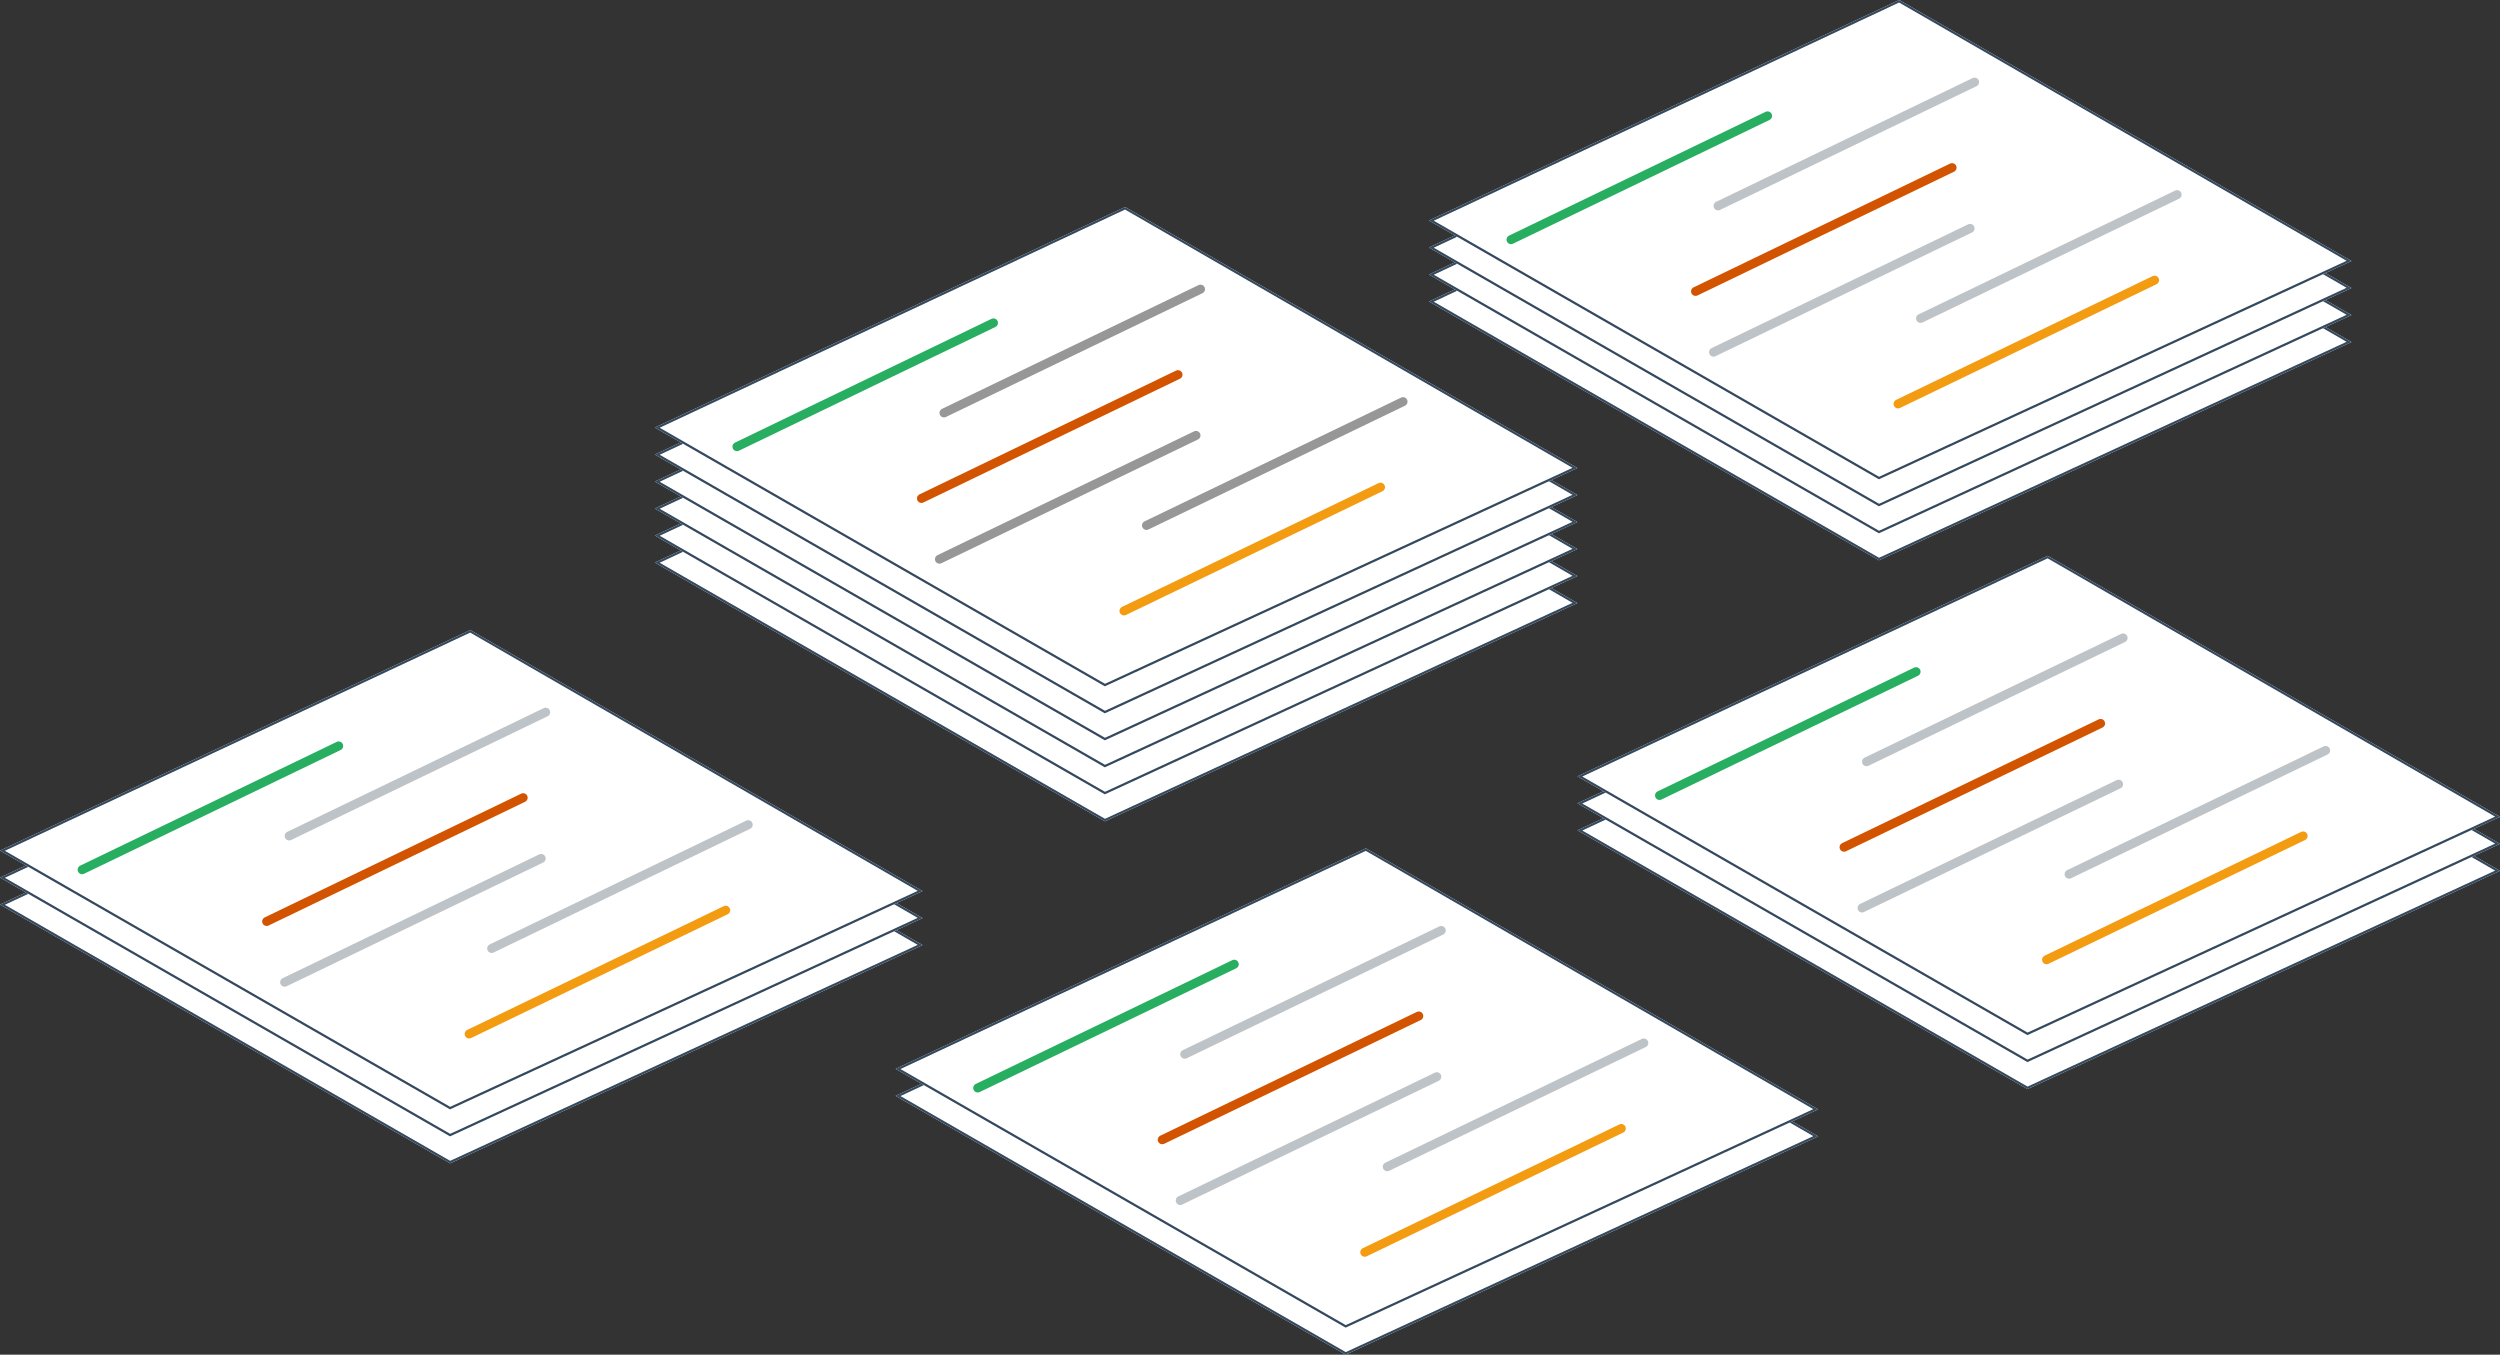 <?xml version="1.0" encoding="UTF-8"?>
<svg width="1111px" height="602px" viewBox="0 0 1111 602" version="1.1" xmlns="http://www.w3.org/2000/svg" xmlns:xlink="http://www.w3.org/1999/xlink">
    <rect x="0" y="0" width="1111" height="602" fill="#333333" stroke="none"/>
    <!-- Generator: Sketch 47 (45396) - http://www.bohemiancoding.com/sketch -->
    <title>Group 5</title>
    <desc>Created with Sketch.</desc>
    <defs>
        <polygon id="path-1" points="0 122 209 24 410 140 200 237"></polygon>
        <polygon id="path-2" points="0 110 209 12 410 128 200 225"></polygon>
        <polygon id="path-3" points="0 98 209 0 410 116 200 213"></polygon>
        <polygon id="path-4" points="0 122 209 24 410 140 200 237"></polygon>
        <polygon id="path-5" points="0 110 209 12 410 128 200 225"></polygon>
        <polygon id="path-6" points="0 98 209 0 410 116 200 213"></polygon>
        <polygon id="path-7" points="0 122 209 24 410 140 200 237"></polygon>
        <polygon id="path-8" points="0 110 209 12 410 128 200 225"></polygon>
        <polygon id="path-9" points="0 98 209 0 410 116 200 213"></polygon>
        <polygon id="path-10" points="0 122 209 24 410 140 200 237"></polygon>
        <polygon id="path-11" points="0 110 209 12 410 128 200 225"></polygon>
        <polygon id="path-12" points="0 98 209 0 410 116 200 213"></polygon>
        <polygon id="path-13" points="0 110 209 12 410 128 200 225"></polygon>
        <polygon id="path-14" points="0 98 209 0 410 116 200 213"></polygon>
        <polygon id="path-15" points="0 134 209 36 410 152 200 249"></polygon>
        <polygon id="path-16" points="0 122 209 24 410 140 200 237"></polygon>
        <polygon id="path-17" points="0 110 209 12 410 128 200 225"></polygon>
        <polygon id="path-18" points="0 98 209 2.84217094e-14 410 116 200 213"></polygon>
    </defs>
    <g id="New-Landing-Page" stroke="none" stroke-width="1" fill="none" fill-rule="evenodd">
        <g id="Graphics" transform="translate(-867, -1178)">
            <g id="Group-12" transform="translate(527, 1136)">
                <g id="Group-5" transform="translate(340, 42)">
                    <g id="Group-Copy-3" transform="translate(701, 247)">
                        <g id="Rectangle-2-Copy-2">
                            <use fill="#FFFFFF" fill-rule="evenodd" xlink:href="#path-1"></use>
                            <path stroke="#34495E" stroke-width="1" d="M1.082,122.045 L200.025,236.438 L408.914,139.951 L208.976,24.563 L1.082,122.045 Z"></path>
                        </g>
                        <g id="Rectangle-2-Copy">
                            <use fill="#FFFFFF" fill-rule="evenodd" xlink:href="#path-2"></use>
                            <path stroke="#34495E" stroke-width="1" d="M1.082,110.045 L200.025,224.438 L408.914,127.951 L208.976,12.563 L1.082,110.045 Z"></path>
                        </g>
                        <g id="Rectangle-2">
                            <use fill="#FFFFFF" fill-rule="evenodd" xlink:href="#path-3"></use>
                            <path stroke="#34495E" stroke-width="1" d="M1.082,98.045 L200.025,212.438 L408.914,115.951 L208.976,0.563 L1.082,98.045 Z"></path>
                        </g>
                    </g>
                    <g id="Group-4" transform="translate(291, 92)">
                        <g id="Group-Copy-4" transform="translate(0, 36)">
                            <g id="Rectangle-2-Copy-2">
                                <use fill="#FFFFFF" fill-rule="evenodd" xlink:href="#path-4"></use>
                                <path stroke="#34495E" stroke-width="1" d="M1.082,122.045 L200.025,236.438 L408.914,139.951 L208.976,24.563 L1.082,122.045 Z"></path>
                            </g>
                            <g id="Rectangle-2-Copy">
                                <use fill="#FFFFFF" fill-rule="evenodd" xlink:href="#path-5"></use>
                                <path stroke="#34495E" stroke-width="1" d="M1.082,110.045 L200.025,224.438 L408.914,127.951 L208.976,12.563 L1.082,110.045 Z"></path>
                            </g>
                            <g id="Rectangle-2">
                                <use fill="#FFFFFF" fill-rule="evenodd" xlink:href="#path-6"></use>
                                <path stroke="#34495E" stroke-width="1" d="M1.082,98.045 L200.025,212.438 L408.914,115.951 L208.976,0.563 L1.082,98.045 Z"></path>
                            </g>
                        </g>
                        <g id="Group">
                            <g id="Rectangle-2-Copy-2">
                                <use fill="#FFFFFF" fill-rule="evenodd" xlink:href="#path-7"></use>
                                <path stroke="#34495E" stroke-width="1" d="M1.082,122.045 L200.025,236.438 L408.914,139.951 L208.976,24.563 L1.082,122.045 Z"></path>
                            </g>
                            <g id="Rectangle-2-Copy">
                                <use fill="#FFFFFF" fill-rule="evenodd" xlink:href="#path-8"></use>
                                <path stroke="#34495E" stroke-width="1" d="M1.082,110.045 L200.025,224.438 L408.914,127.951 L208.976,12.563 L1.082,110.045 Z"></path>
                            </g>
                            <g id="Rectangle-2">
                                <use fill="#FFFFFF" fill-rule="evenodd" xlink:href="#path-9"></use>
                                <path stroke="#34495E" stroke-width="1" d="M1.082,98.045 L200.025,212.438 L408.914,115.951 L208.976,0.563 L1.082,98.045 Z"></path>
                            </g>
                        </g>
                        <g id="Group-2" transform="translate(36, 36)" stroke-width="4" stroke-linecap="round">
                            <path d="M0.5,70.5 L114.5,15.5" id="Line" stroke="#27AE60"></path>
                            <path d="M92.5,55.5 L206.5,0.5" id="Line" stroke="#979797"></path>
                            <path d="M82.5,93.5 L196.5,38.5" id="Line-Copy" stroke="#D35400"></path>
                            <path d="M204.5,65.5 L90.5,120.5" id="Line-Copy-4" stroke="#979797"></path>
                            <path d="M296.5,50.5 L182.5,105.5" id="Line-Copy-3" stroke="#979797"></path>
                            <path d="M286.5,88.5 L172.5,143.5" id="Line-Copy-2" stroke="#F39C12"></path>
                        </g>
                    </g>
                    <g id="Group-Copy" transform="translate(0, 280)">
                        <g id="Rectangle-2-Copy-2">
                            <use fill="#FFFFFF" fill-rule="evenodd" xlink:href="#path-10"></use>
                            <path stroke="#34495E" stroke-width="1" d="M1.082,122.045 L200.025,236.438 L408.914,139.951 L208.976,24.563 L1.082,122.045 Z"></path>
                        </g>
                        <g id="Rectangle-2-Copy">
                            <use fill="#FFFFFF" fill-rule="evenodd" xlink:href="#path-11"></use>
                            <path stroke="#34495E" stroke-width="1" d="M1.082,110.045 L200.025,224.438 L408.914,127.951 L208.976,12.563 L1.082,110.045 Z"></path>
                        </g>
                        <g id="Rectangle-2">
                            <use fill="#FFFFFF" fill-rule="evenodd" xlink:href="#path-12"></use>
                            <path stroke="#34495E" stroke-width="1" d="M1.082,98.045 L200.025,212.438 L408.914,115.951 L208.976,0.563 L1.082,98.045 Z"></path>
                        </g>
                    </g>
                    <g id="Group-Copy-2" transform="translate(398, 377)">
                        <g id="Rectangle-2-Copy">
                            <use fill="#FFFFFF" fill-rule="evenodd" xlink:href="#path-13"></use>
                            <path stroke="#34495E" stroke-width="1" d="M1.082,110.045 L200.025,224.438 L408.914,127.951 L208.976,12.563 L1.082,110.045 Z"></path>
                        </g>
                        <g id="Rectangle-2">
                            <use fill="#FFFFFF" fill-rule="evenodd" xlink:href="#path-14"></use>
                            <path stroke="#34495E" stroke-width="1" d="M1.082,98.045 L200.025,212.438 L408.914,115.951 L208.976,0.563 L1.082,98.045 Z"></path>
                        </g>
                    </g>
                    <g id="Group-2-Copy" transform="translate(434, 413)" stroke-width="4" stroke-linecap="round">
                        <path d="M0.5,70.5 L114.5,15.5" id="Line" stroke="#27AE60"></path>
                        <path d="M92.5,55.5 L206.5,0.5" id="Line" stroke="#BDC3C7"></path>
                        <path d="M82.5,93.5 L196.5,38.5" id="Line-Copy" stroke="#D35400"></path>
                        <path d="M204.5,65.5 L90.5,120.5" id="Line-Copy-4" stroke="#BDC3C7"></path>
                        <path d="M296.5,50.5 L182.5,105.5" id="Line-Copy-3" stroke="#BDC3C7"></path>
                        <path d="M286.5,88.5 L172.5,143.5" id="Line-Copy-2" stroke="#F39C12"></path>
                    </g>
                    <g id="Group-2-Copy-2" transform="translate(36, 316)" stroke-width="4" stroke-linecap="round">
                        <path d="M0.5,70.5 L114.5,15.5" id="Line" stroke="#27AE60"></path>
                        <path d="M92.5,55.5 L206.5,0.5" id="Line" stroke="#BDC3C7"></path>
                        <path d="M82.5,93.5 L196.5,38.5" id="Line-Copy" stroke="#D35400"></path>
                        <path d="M204.5,65.5 L90.5,120.5" id="Line-Copy-4" stroke="#BDC3C7"></path>
                        <path d="M296.5,50.5 L182.5,105.5" id="Line-Copy-3" stroke="#BDC3C7"></path>
                        <path d="M286.5,88.5 L172.5,143.5" id="Line-Copy-2" stroke="#F39C12"></path>
                    </g>
                    <g id="Group-Copy-5" transform="translate(635, 0)">
                        <g id="Rectangle-2-Copy-3">
                            <use fill="#FFFFFF" fill-rule="evenodd" xlink:href="#path-15"></use>
                            <path stroke="#34495E" stroke-width="1" d="M1.082,134.045 L200.025,248.438 L408.914,151.951 L208.976,36.563 L1.082,134.045 Z"></path>
                        </g>
                        <g id="Rectangle-2-Copy-2">
                            <use fill="#FFFFFF" fill-rule="evenodd" xlink:href="#path-16"></use>
                            <path stroke="#34495E" stroke-width="1" d="M1.082,122.045 L200.025,236.438 L408.914,139.951 L208.976,24.563 L1.082,122.045 Z"></path>
                        </g>
                        <g id="Rectangle-2-Copy">
                            <use fill="#FFFFFF" fill-rule="evenodd" xlink:href="#path-17"></use>
                            <path stroke="#34495E" stroke-width="1" d="M1.082,110.045 L200.025,224.438 L408.914,127.951 L208.976,12.563 L1.082,110.045 Z"></path>
                        </g>
                        <g id="Rectangle-2">
                            <use fill="#FFFFFF" fill-rule="evenodd" xlink:href="#path-18"></use>
                            <path stroke="#34495E" stroke-width="1" d="M1.082,98.045 L200.025,212.438 L408.914,115.951 L208.976,0.563 L1.082,98.045 Z"></path>
                        </g>
                    </g>
                    <g id="Group-2-Copy-3" transform="translate(671, 36)" stroke-width="4" stroke-linecap="round">
                        <path d="M0.5,70.5 L114.5,15.5" id="Line" stroke="#27AE60"></path>
                        <path d="M92.5,55.5 L206.5,0.5" id="Line" stroke="#BDC3C7"></path>
                        <path d="M82.5,93.5 L196.5,38.5" id="Line-Copy" stroke="#D35400"></path>
                        <path d="M204.5,65.5 L90.5,120.5" id="Line-Copy-4" stroke="#BDC3C7"></path>
                        <path d="M296.5,50.5 L182.5,105.5" id="Line-Copy-3" stroke="#BDC3C7"></path>
                        <path d="M286.5,88.5 L172.5,143.5" id="Line-Copy-2" stroke="#F39C12"></path>
                    </g>
                    <g id="Group-2-Copy-4" transform="translate(737, 283)" stroke-width="4" stroke-linecap="round">
                        <path d="M0.5,70.5 L114.5,15.5" id="Line" stroke="#27AE60"></path>
                        <path d="M92.5,55.5 L206.5,0.5" id="Line" stroke="#BDC3C7"></path>
                        <path d="M82.5,93.5 L196.5,38.5" id="Line-Copy" stroke="#D35400"></path>
                        <path d="M204.5,65.5 L90.5,120.5" id="Line-Copy-4" stroke="#BDC3C7"></path>
                        <path d="M296.5,50.5 L182.5,105.5" id="Line-Copy-3" stroke="#BDC3C7"></path>
                        <path d="M286.5,88.5 L172.5,143.5" id="Line-Copy-2" stroke="#F39C12"></path>
                    </g>
                </g>
            </g>
        </g>
    </g>
</svg>